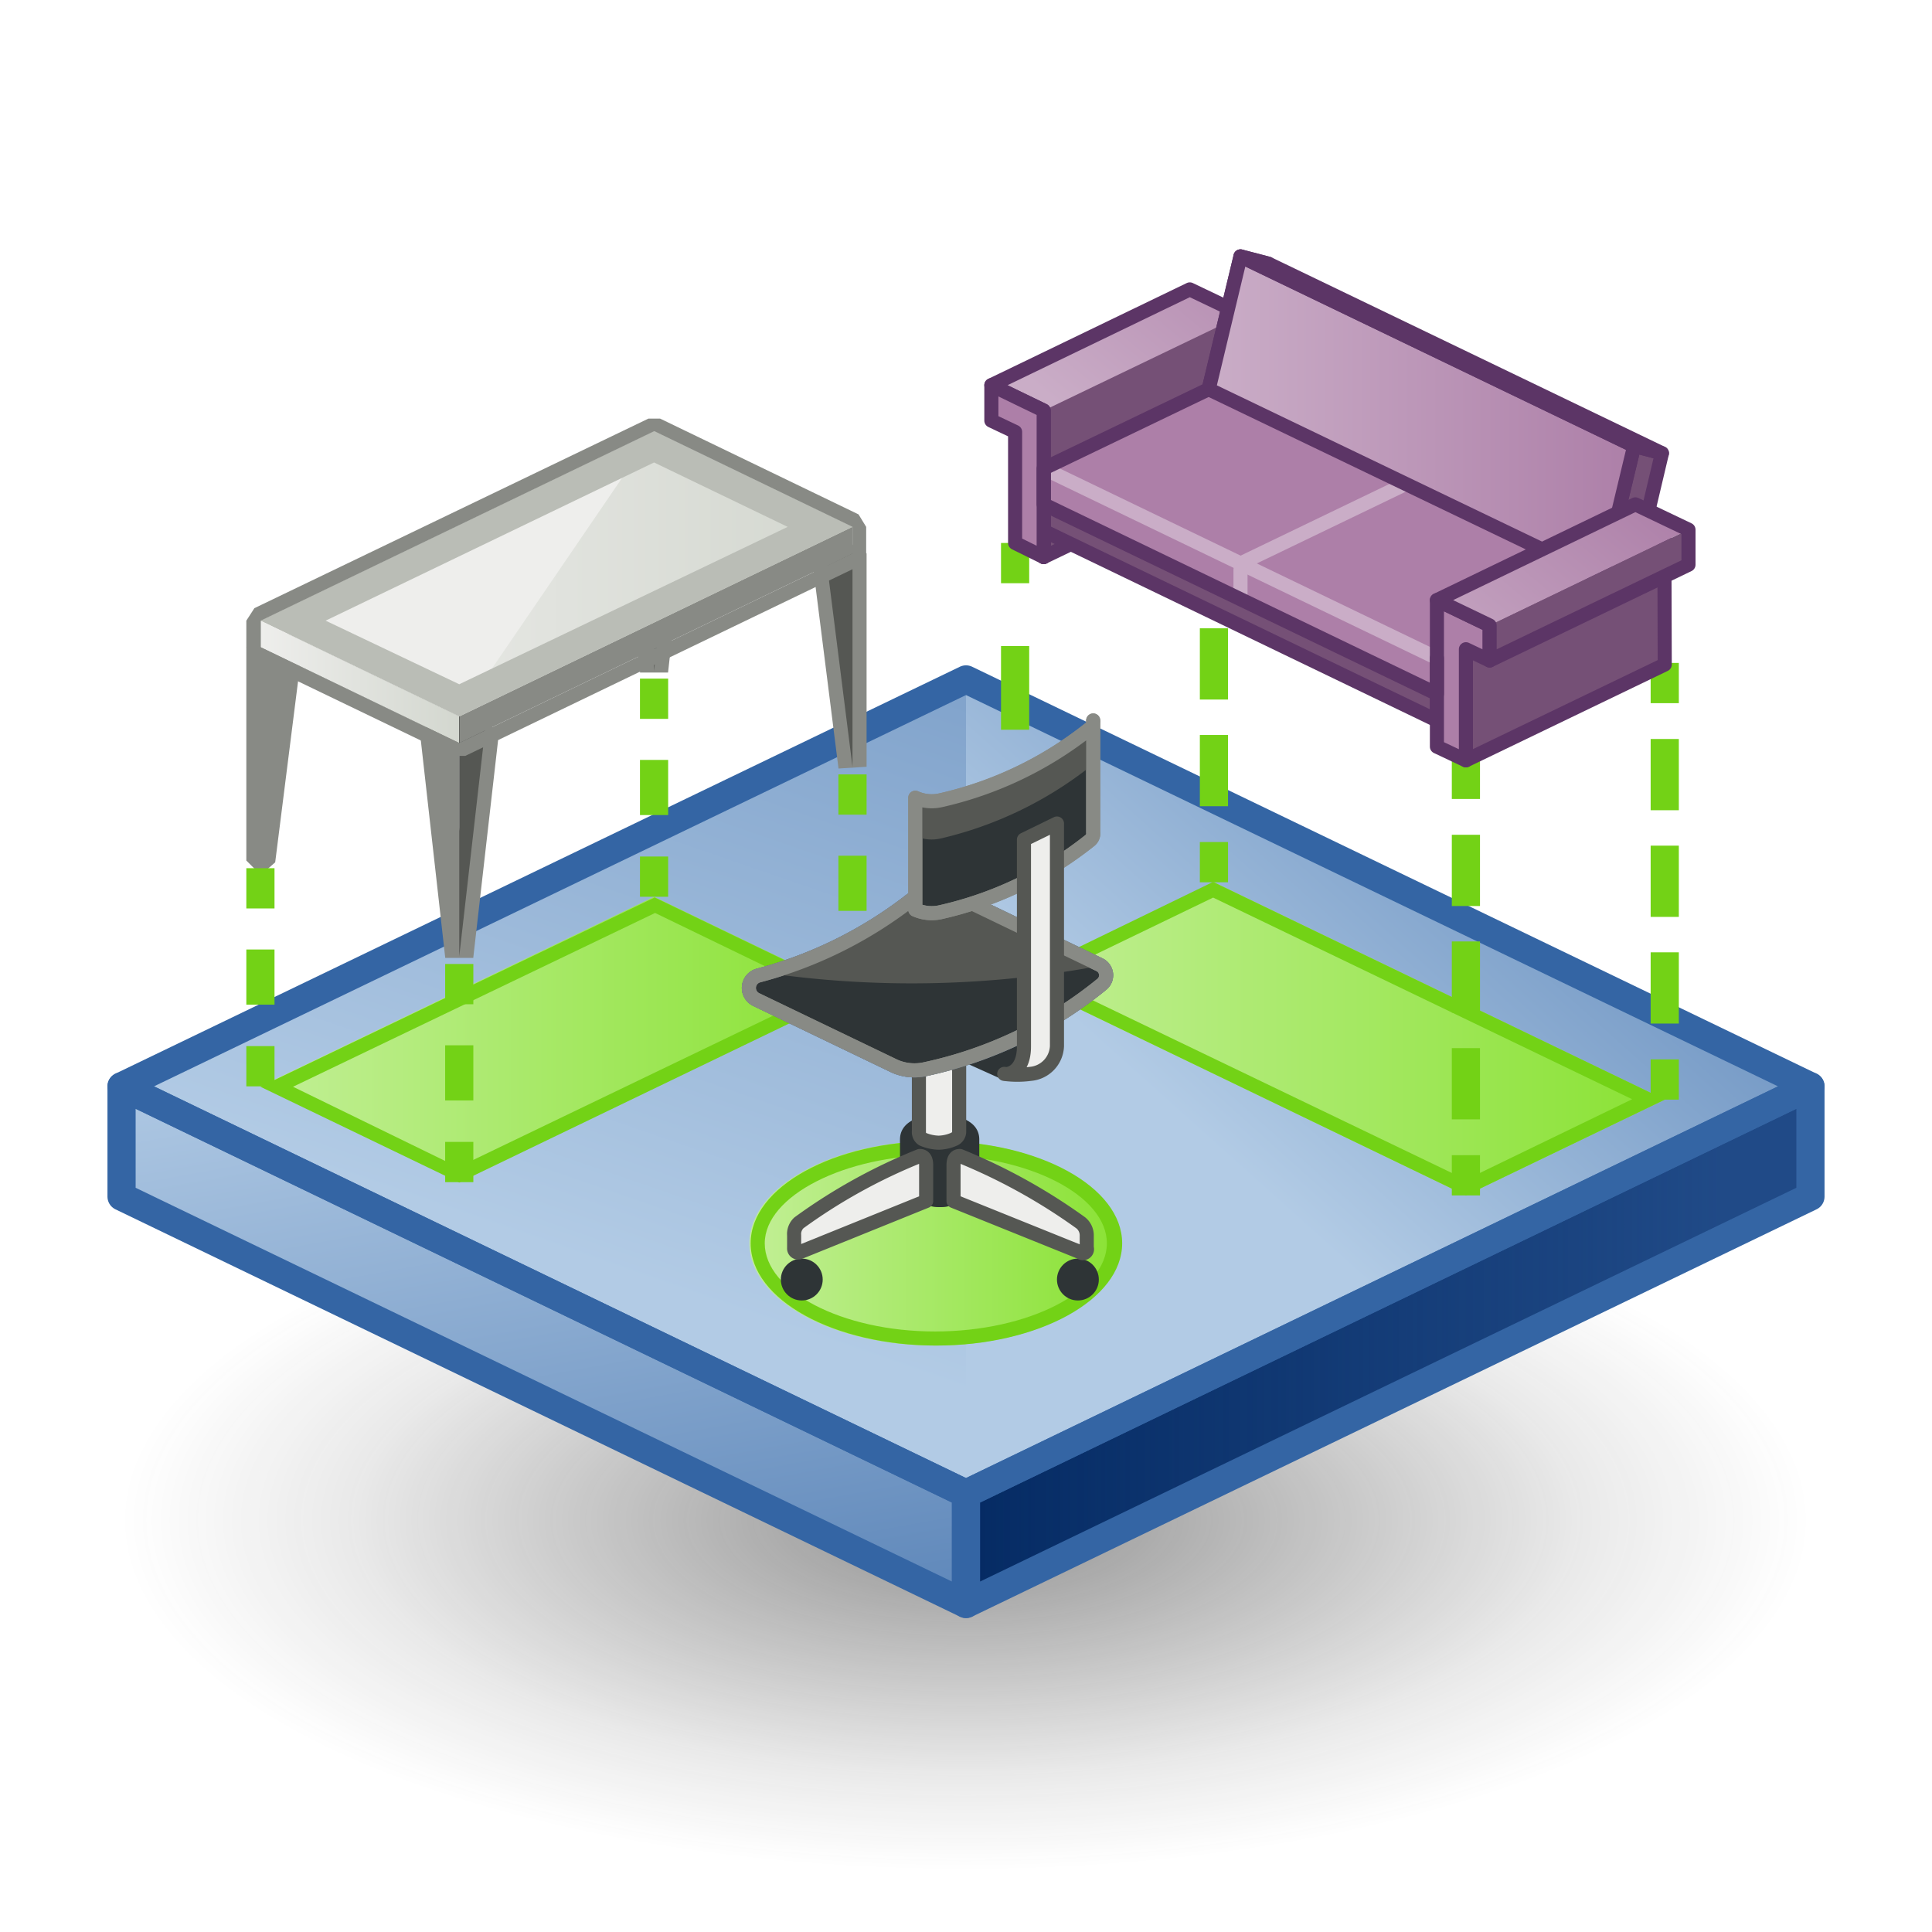 <svg xmlns="http://www.w3.org/2000/svg" xmlns:xlink="http://www.w3.org/1999/xlink" viewBox="0 0 48 48"><defs><style>.cls-1{fill:url(#radial-gradient);}.cls-2{fill:url(#linear-gradient);}.cls-3{fill:#8fdaf7;opacity:0.3;}.cls-4{fill:url(#linear-gradient-2);}.cls-5{fill:url(#linear-gradient-3);}.cls-13,.cls-21,.cls-22,.cls-23,.cls-24,.cls-26,.cls-31,.cls-40,.cls-6,.cls-7{fill:none;}.cls-7{stroke:#3465a4;}.cls-25,.cls-26,.cls-28,.cls-31,.cls-35,.cls-37,.cls-38,.cls-39,.cls-40,.cls-7{stroke-linecap:round;stroke-linejoin:round;}.cls-13,.cls-21,.cls-22,.cls-23,.cls-24,.cls-7{stroke-width:0.7px;}.cls-8{fill:#204a87;}.cls-9{fill:url(#linear-gradient-4);}.cls-10{fill:url(#New_Gradient_Swatch_4);}.cls-11{fill:#73d216;}.cls-12{fill:url(#New_Gradient_Swatch_4-2);}.cls-13,.cls-39,.cls-40{stroke:#888a85;}.cls-13{stroke-linejoin:bevel;}.cls-14{fill:#888a85;}.cls-15{fill:#555753;}.cls-16{fill:url(#linear-gradient-5);}.cls-17{fill:url(#linear-gradient-6);}.cls-18{fill:#babdb6;}.cls-19{fill:url(#linear-gradient-7);}.cls-20{fill:url(#New_Gradient_Swatch_4-3);}.cls-21,.cls-22,.cls-23,.cls-24{stroke:#73d216;stroke-miterlimit:10;}.cls-22{stroke-dasharray:1.37 1.03;}.cls-23{stroke-dasharray:1.77 0.88;}.cls-24{stroke-dasharray:2.08 1.56;}.cls-25,.cls-29{fill:#755076;}.cls-25,.cls-28,.cls-31{stroke:#5c3566;}.cls-25,.cls-26,.cls-28,.cls-31,.cls-35,.cls-37,.cls-38,.cls-39,.cls-40{stroke-width:0.35px;}.cls-26{stroke:#caadc7;}.cls-27,.cls-28{fill:#ad7fa8;}.cls-30{fill:url(#linear-gradient-8);}.cls-32{fill:url(#linear-gradient-9);}.cls-33{fill:url(#linear-gradient-10);}.cls-34{fill:#729fcf;}.cls-35,.cls-36,.cls-39{fill:#2e3436;}.cls-35{stroke:#2e3436;}.cls-37{fill:#eeeeec;stroke:#555753;}.cls-38{fill:#3465a4;stroke:#204a87;}</style><radialGradient id="radial-gradient" cx="11.42" cy="37.87" r="20.34" gradientTransform="translate(11.31 20.35) scale(1.11 0.46)" gradientUnits="userSpaceOnUse"><stop offset="0.03" stop-color="#2c2c2c" stop-opacity="0.5"/><stop offset="0.68" stop-color="#2c2c2c" stop-opacity="0.1"/><stop offset="0.93" stop-color="#2c2c2c" stop-opacity="0"/></radialGradient><linearGradient id="linear-gradient" x1="11.93" y1="24.69" x2="16.46" y2="49.78" gradientUnits="userSpaceOnUse"><stop offset="0" stop-color="#b2cbe5"/><stop offset="1" stop-color="#3465a4"/></linearGradient><linearGradient id="linear-gradient-2" x1="26" y1="24.76" x2="41.31" y2="7.69" xlink:href="#linear-gradient"/><linearGradient id="linear-gradient-3" x1="13.84" y1="31.1" x2="27.71" y2="-8.97" xlink:href="#linear-gradient"/><linearGradient id="linear-gradient-4" x1="42.78" y1="33.42" x2="20.4" y2="33.42" gradientUnits="userSpaceOnUse"><stop offset="0" stop-color="#00255d" stop-opacity="0"/><stop offset="1" stop-color="#00255d"/></linearGradient><linearGradient id="New_Gradient_Swatch_4" x1="25.22" y1="25.81" x2="41.36" y2="25.81" gradientUnits="userSpaceOnUse"><stop offset="0" stop-color="#c2ef96"/><stop offset="1" stop-color="#8ae234"/></linearGradient><linearGradient id="New_Gradient_Swatch_4-2" x1="18.62" y1="30.89" x2="27.85" y2="30.89" xlink:href="#New_Gradient_Swatch_4"/><linearGradient id="linear-gradient-5" x1="6.47" y1="14.26" x2="21.18" y2="14.26" gradientUnits="userSpaceOnUse"><stop offset="0" stop-color="#eeeeec"/><stop offset="1" stop-color="#d3d7cf"/><stop offset="1"/></linearGradient><linearGradient id="linear-gradient-6" x1="13.38" y1="16.3" x2="19.71" y2="26.43" xlink:href="#linear-gradient-5"/><linearGradient id="linear-gradient-7" x1="6.47" y1="16.94" x2="11.41" y2="16.94" xlink:href="#linear-gradient-5"/><linearGradient id="New_Gradient_Swatch_4-3" x1="6.47" y1="25.83" x2="21.18" y2="25.83" xlink:href="#New_Gradient_Swatch_4"/><linearGradient id="linear-gradient-8" x1="26.48" y1="10.22" x2="31.6" y2="4.09" gradientUnits="userSpaceOnUse"><stop offset="0" stop-color="#caadc7"/><stop offset="1" stop-color="#ad7fa8"/><stop offset="1" stop-color="#3465a4"/></linearGradient><linearGradient id="linear-gradient-9" x1="30.03" y1="10.37" x2="40.6" y2="10.37" xlink:href="#linear-gradient-8"/><linearGradient id="linear-gradient-10" x1="35.63" y1="17.86" x2="40.75" y2="11.73" xlink:href="#linear-gradient-8"/></defs><title>2-Layout</title><g id="shadow"><ellipse class="cls-1" cx="24" cy="37.85" rx="21.72" ry="9.07"/></g><g id="ART"><polygon class="cls-2" points="24 39.85 3.02 29.73 3.02 26.99 24 37.11 24 39.85"/><polygon class="cls-3" points="24 16.88 3.02 26.99 24 37.11 44.98 26.99 24 16.88"/><polygon class="cls-4" points="24 16.88 3.02 26.99 24 37.11 44.98 26.99 24 16.88"/><polygon class="cls-5" points="24 16.88 3.02 26.99 24 37.11 24 16.88"/><polygon class="cls-6" points="24 16.88 3.02 26.99 24 37.11 44.98 26.99 24 16.88"/><polygon class="cls-7" points="24 39.85 3.02 29.73 3.02 26.99 24 37.11 24 39.85"/><polygon class="cls-8" points="24 39.85 44.98 29.73 44.98 26.99 24 37.11 24 39.85"/><polygon class="cls-9" points="24 39.85 44.98 29.73 44.98 26.99 24 37.11 24 39.85"/><polygon class="cls-7" points="24 39.85 44.98 29.73 44.98 26.99 24 37.11 24 39.85"/><polygon class="cls-7" points="24 16.88 3.02 26.99 24 37.11 44.98 26.99 24 16.88"/><polygon class="cls-10" points="25.22 24.3 36.42 29.7 41.36 27.32 30.16 21.92 25.22 24.3"/><path class="cls-11" d="M30.16,22.31l10.39,5-4.13,2L26,24.3l4.14-2m0-.39L25.22,24.3l11.2,5.4,4.94-2.38-11.2-5.4Z"/><ellipse class="cls-12" cx="23.23" cy="30.89" rx="4.61" ry="2.54"/><path class="cls-11" d="M23.23,28.7c2.32,0,4.27,1,4.27,2.19s-1.95,2.19-4.27,2.19S19,32.07,19,30.89s2-2.19,4.26-2.19m0-.35c-2.54,0-4.61,1.14-4.61,2.54s2.07,2.54,4.61,2.54,4.62-1.14,4.62-2.54-2.07-2.54-4.62-2.54Z"/><polygon class="cls-13" points="15.67 11.44 16.25 16.67 16.83 11.44 16.25 11.37 15.67 11.44"/><polyline class="cls-14" points="16.25 11.37 16.25 16.67 15.67 11.44 16.25 11.37"/><polyline class="cls-15" points="16.25 11.37 16.25 16.67 16.83 11.44 16.25 11.37"/><polygon class="cls-13" points="20.55 14.06 21.18 19.05 21.18 19.05 21.18 13.75 20.55 14.06"/><polygon class="cls-15" points="20.55 14.06 21.18 19.05 21.18 19.05 21.18 13.75 20.55 14.06"/><polygon class="cls-13" points="6.47 21.38 6.49 21.38 7.12 16.39 6.47 16.08 6.47 21.38"/><polygon class="cls-13" points="10.78 18.15 11.41 23.76 12.05 18.15 11.41 18.46 10.78 18.15"/><polygon class="cls-14" points="7.12 16.39 6.49 21.38 6.47 21.38 6.47 21.38 6.47 16.08 7.12 16.39"/><polygon class="cls-14" points="21.18 13.09 21.18 13.75 11.41 18.46 6.47 16.08 16.25 11.37 16.25 10.71 21.18 13.09"/><polygon class="cls-16" points="21.18 13.09 11.41 17.8 6.47 15.42 16.25 10.71 21.18 13.09"/><polyline class="cls-14" points="11.41 18.46 11.41 23.76 10.78 18.15 11.41 18.46"/><polyline class="cls-15" points="11.41 18.46 11.41 23.76 12.05 18.15 11.41 18.46"/><polygon class="cls-17" points="11.41 17.8 6.47 15.42 16.25 10.71 11.41 17.8"/><path class="cls-18" d="M16.25,11.49l3.32,1.6L11.41,17,8.09,15.42l8.16-3.93m0-.78L6.47,15.42l4.94,2.38,9.77-4.71-4.93-2.38Z"/><polygon class="cls-19" points="11.41 18.46 6.47 16.08 6.47 15.42 11.41 17.8 11.41 18.46"/><path class="cls-14" d="M16.25,10.71l4.93,2.38v.66l-9.77,4.71L6.48,16.08v-.66l9.78-4.71m-.15-.31L6.32,15.11l-.2.31v.66l.19.32,4.94,2.38h.31l9.77-4.71.19-.32v-.66l-.19-.31L16.4,10.4Z"/><polygon class="cls-20" points="21.18 24.66 11.41 29.37 6.47 26.99 16.25 22.28 21.18 24.66"/><path class="cls-11" d="M16.25,22.67l4.13,2-9,4.33L7.28,27l9-4.32m0-.39L6.47,27l4.94,2.38,9.77-4.71-4.93-2.38Z"/><line class="cls-21" x1="21.18" y1="19.24" x2="21.18" y2="20.24"/><line class="cls-22" x1="21.18" y1="21.26" x2="21.18" y2="23.15"/><line class="cls-21" x1="21.18" y1="23.66" x2="21.18" y2="24.66"/><line class="cls-21" x1="16.25" y1="16.86" x2="16.25" y2="17.86"/><line class="cls-22" x1="16.25" y1="18.88" x2="16.25" y2="20.77"/><line class="cls-21" x1="16.25" y1="21.28" x2="16.25" y2="22.28"/><line class="cls-21" x1="6.47" y1="21.57" x2="6.47" y2="22.57"/><line class="cls-22" x1="6.47" y1="23.59" x2="6.47" y2="25.48"/><line class="cls-21" x1="6.47" y1="25.99" x2="6.47" y2="26.99"/><line class="cls-21" x1="11.41" y1="23.95" x2="11.41" y2="24.95"/><line class="cls-22" x1="11.41" y1="25.97" x2="11.41" y2="27.86"/><line class="cls-21" x1="11.41" y1="28.37" x2="11.41" y2="29.37"/><line class="cls-21" x1="36.42" y1="18.85" x2="36.42" y2="19.85"/><line class="cls-23" x1="36.42" y1="20.74" x2="36.42" y2="28.26"/><line class="cls-21" x1="36.42" y1="28.7" x2="36.42" y2="29.7"/><line class="cls-21" x1="25.22" y1="13.49" x2="25.22" y2="14.49"/><line class="cls-24" x1="25.22" y1="16.05" x2="25.22" y2="22.56"/><line class="cls-21" x1="25.22" y1="23.34" x2="25.22" y2="24.34"/><line class="cls-21" x1="30.16" y1="11.07" x2="30.16" y2="12.07"/><line class="cls-23" x1="30.16" y1="12.96" x2="30.16" y2="20.48"/><line class="cls-21" x1="30.16" y1="20.92" x2="30.16" y2="21.92"/><line class="cls-21" x1="41.36" y1="16.47" x2="41.36" y2="17.47"/><line class="cls-23" x1="41.36" y1="18.36" x2="41.36" y2="25.88"/><line class="cls-21" x1="41.36" y1="26.32" x2="41.36" y2="27.32"/><polygon class="cls-25" points="25.93 10.47 25.93 13.84 30.88 11.46 30.86 8.09 25.93 10.47"/><line class="cls-26" x1="30.82" y1="14.91" x2="30.82" y2="14"/><polyline class="cls-25" points="40.65 13.97 41.29 11.26 40.6 11.08 39.81 14.37"/><polygon class="cls-25" points="35.7 17.9 25.93 13.19 25.93 11.64 35.7 16.35 35.7 17.9"/><polygon class="cls-27" points="30.86 9.26 25.93 11.64 25.93 11.64 25.93 12.53 35.7 17.24 35.7 16.35 40.65 13.97 30.86 9.26"/><line class="cls-26" x1="30.82" y1="14" x2="35.76" y2="11.62"/><line class="cls-26" x1="25.93" y1="11.64" x2="35.7" y2="16.35"/><line class="cls-26" x1="30.82" y1="14.75" x2="30.82" y2="14.15"/><line class="cls-28" x1="25.93" y1="13.84" x2="25.93" y2="10.4"/><polygon class="cls-29" points="30.88 7.82 29.56 7.19 24.63 9.57 25.93 10.2 25.93 11.64 30.88 9.26 30.86 7.82 30.88 7.82"/><polygon class="cls-30" points="24.63 9.57 25.93 10.2 30.88 7.82 29.56 7.19 24.63 9.57"/><polygon class="cls-31" points="30.88 7.82 29.56 7.19 24.63 9.57 25.93 10.2 25.93 11.64 30.88 9.26 30.86 7.82 30.88 7.82"/><polygon class="cls-28" points="24.63 9.57 24.63 10.45 25.22 10.73 25.22 13.49 25.93 13.84 25.93 11.07 25.93 10.2 24.63 9.57"/><polygon class="cls-25" points="36.42 15.53 36.42 18.89 41.36 16.51 41.35 13.15 36.42 15.53"/><polyline class="cls-28" points="30.86 9.26 31.51 6.55 30.82 6.37 30.03 9.66"/><polygon class="cls-32" points="30.03 9.67 39.81 14.37 40.6 11.08 30.82 6.37 30.03 9.67"/><polygon class="cls-31" points="30.03 9.67 39.81 14.37 40.6 11.08 30.82 6.37 30.03 9.67"/><polygon class="cls-28" points="37.01 15.54 35.7 14.91 35.7 15.78 35.7 18.55 36.42 18.89 36.42 16.13 37.01 16.41 37.01 15.54"/><polygon class="cls-28" points="41.29 11.26 31.51 6.55 30.82 6.37 40.6 11.08 41.29 11.26"/><polyline class="cls-31" points="35.7 16.35 35.7 17.24 25.93 12.53 25.93 11.64"/><polygon class="cls-33" points="35.7 14.91 37.01 15.54 41.95 13.16 40.63 12.53 35.7 14.91"/><polygon class="cls-29" points="41.95 13.16 41.95 14.03 37.01 16.41 37.01 15.54 41.95 13.16"/><polygon class="cls-31" points="40.63 12.53 35.7 14.91 37.01 15.54 37.01 16.41 41.95 14.03 41.95 13.16 40.63 12.53"/><path class="cls-34" d="M25,26.67,24,26.22V25l2.16,1a1.47,1.47,0,0,1-.24.35,3.23,3.23,0,0,1-.61.33A2.17,2.17,0,0,1,25,26.67Z"/><path class="cls-35" d="M25,26.67,24,26.22V25l2.16,1a1.47,1.47,0,0,1-.24.35,3.23,3.23,0,0,1-.61.33A2.17,2.17,0,0,1,25,26.67Z"/><path class="cls-36" d="M22.85,27.77a.59.59,0,0,0-.47.54v1.24a.24.24,0,0,0,.14.21,1.87,1.87,0,0,0,.83.23,1.82,1.82,0,0,0,.82-.23.24.24,0,0,0,.14-.21V28.31a.59.59,0,0,0-.47-.54"/><path class="cls-36" d="M22.84,27.77s-.48.1-.48.54v1.24a.24.24,0,0,0,.14.21,2,2,0,0,0,.85.23,1.92,1.92,0,0,0,.84-.23.24.24,0,0,0,.14-.21V28.31c0-.44-.48-.54-.48-.54"/><path class="cls-37" d="M22.83,28.11V24h1v4.13a.21.21,0,0,1-.12.17,1,1,0,0,1-.39.09,1.07,1.07,0,0,1-.4-.09A.21.21,0,0,1,22.83,28.11Z"/><path class="cls-38" d="M23,26.56a10.38,10.38,0,0,0,4.38-2.11.29.29,0,0,0-.06-.48l-3.55-1.71a1.14,1.14,0,0,0-1.2.15,10.55,10.55,0,0,1-3.74,1.83.32.32,0,0,0-.05.59l3.45,1.66A1.22,1.22,0,0,0,23,26.56Z"/><path class="cls-39" d="M23,26.56a10.38,10.38,0,0,0,4.38-2.11.29.29,0,0,0-.06-.48l-3.55-1.71a1.14,1.14,0,0,0-1.2.15,10.55,10.55,0,0,1-3.74,1.83.32.32,0,0,0-.05.59l3.45,1.66A1.22,1.22,0,0,0,23,26.56Z"/><path class="cls-15" d="M27.3,24a25.25,25.25,0,0,1-8.13.19,10.32,10.32,0,0,0,3.38-1.73,1.14,1.14,0,0,1,1.21-.16Z"/><path class="cls-40" d="M23,26.56a10.38,10.38,0,0,0,4.38-2.11.29.29,0,0,0-.06-.48l-3.55-1.71a1.14,1.14,0,0,0-1.2.15,10.55,10.55,0,0,1-3.74,1.83.32.32,0,0,0-.05.59l3.45,1.66A1.22,1.22,0,0,0,23,26.56Z"/><path class="cls-39" d="M27.16,17.9a.22.22,0,0,1-.08.2,9.19,9.19,0,0,1-3.7,1.78,1,1,0,0,1-.64-.06V22.6a1,1,0,0,0,.64.06,9.19,9.19,0,0,0,3.7-1.78.22.22,0,0,0,.08-.2Z"/><path class="cls-15" d="M27.16,17.93v.95a.23.23,0,0,1-.08.17,9.47,9.47,0,0,1-3.7,1.78,1,1,0,0,1-.64-.06v-.95a1,1,0,0,0,.64.06,9.19,9.19,0,0,0,3.7-1.78A.21.21,0,0,0,27.16,17.93Z"/><path class="cls-40" d="M27.16,17.9a.22.22,0,0,1-.08.2,9.19,9.19,0,0,1-3.7,1.78,1,1,0,0,1-.64-.06V22.6a1,1,0,0,0,.64.06,9.19,9.19,0,0,0,3.7-1.78.22.22,0,0,0,.08-.2Z"/><circle class="cls-36" cx="19.92" cy="31.79" r="0.52"/><circle class="cls-36" cx="26.78" cy="31.79" r="0.52"/><path class="cls-37" d="M19.85,30.38a13.86,13.86,0,0,1,3-1.66h0c.11,0,.16.08.16.23v.89l-3.14,1.27a.1.1,0,0,1-.14-.1v-.32A.38.38,0,0,1,19.85,30.38Z"/><path class="cls-37" d="M26.85,30.38a14.45,14.45,0,0,0-3-1.66h0c-.11,0-.16.08-.16.23v.89l3.15,1.27A.1.1,0,0,0,27,31v-.32A.4.4,0,0,0,26.85,30.38Z"/><path class="cls-37" d="M25.44,20.86V26c0,.62-.38.71-.49.68a2.45,2.45,0,0,0,.65,0,.72.72,0,0,0,.66-.69V20.46Z"/></g></svg>